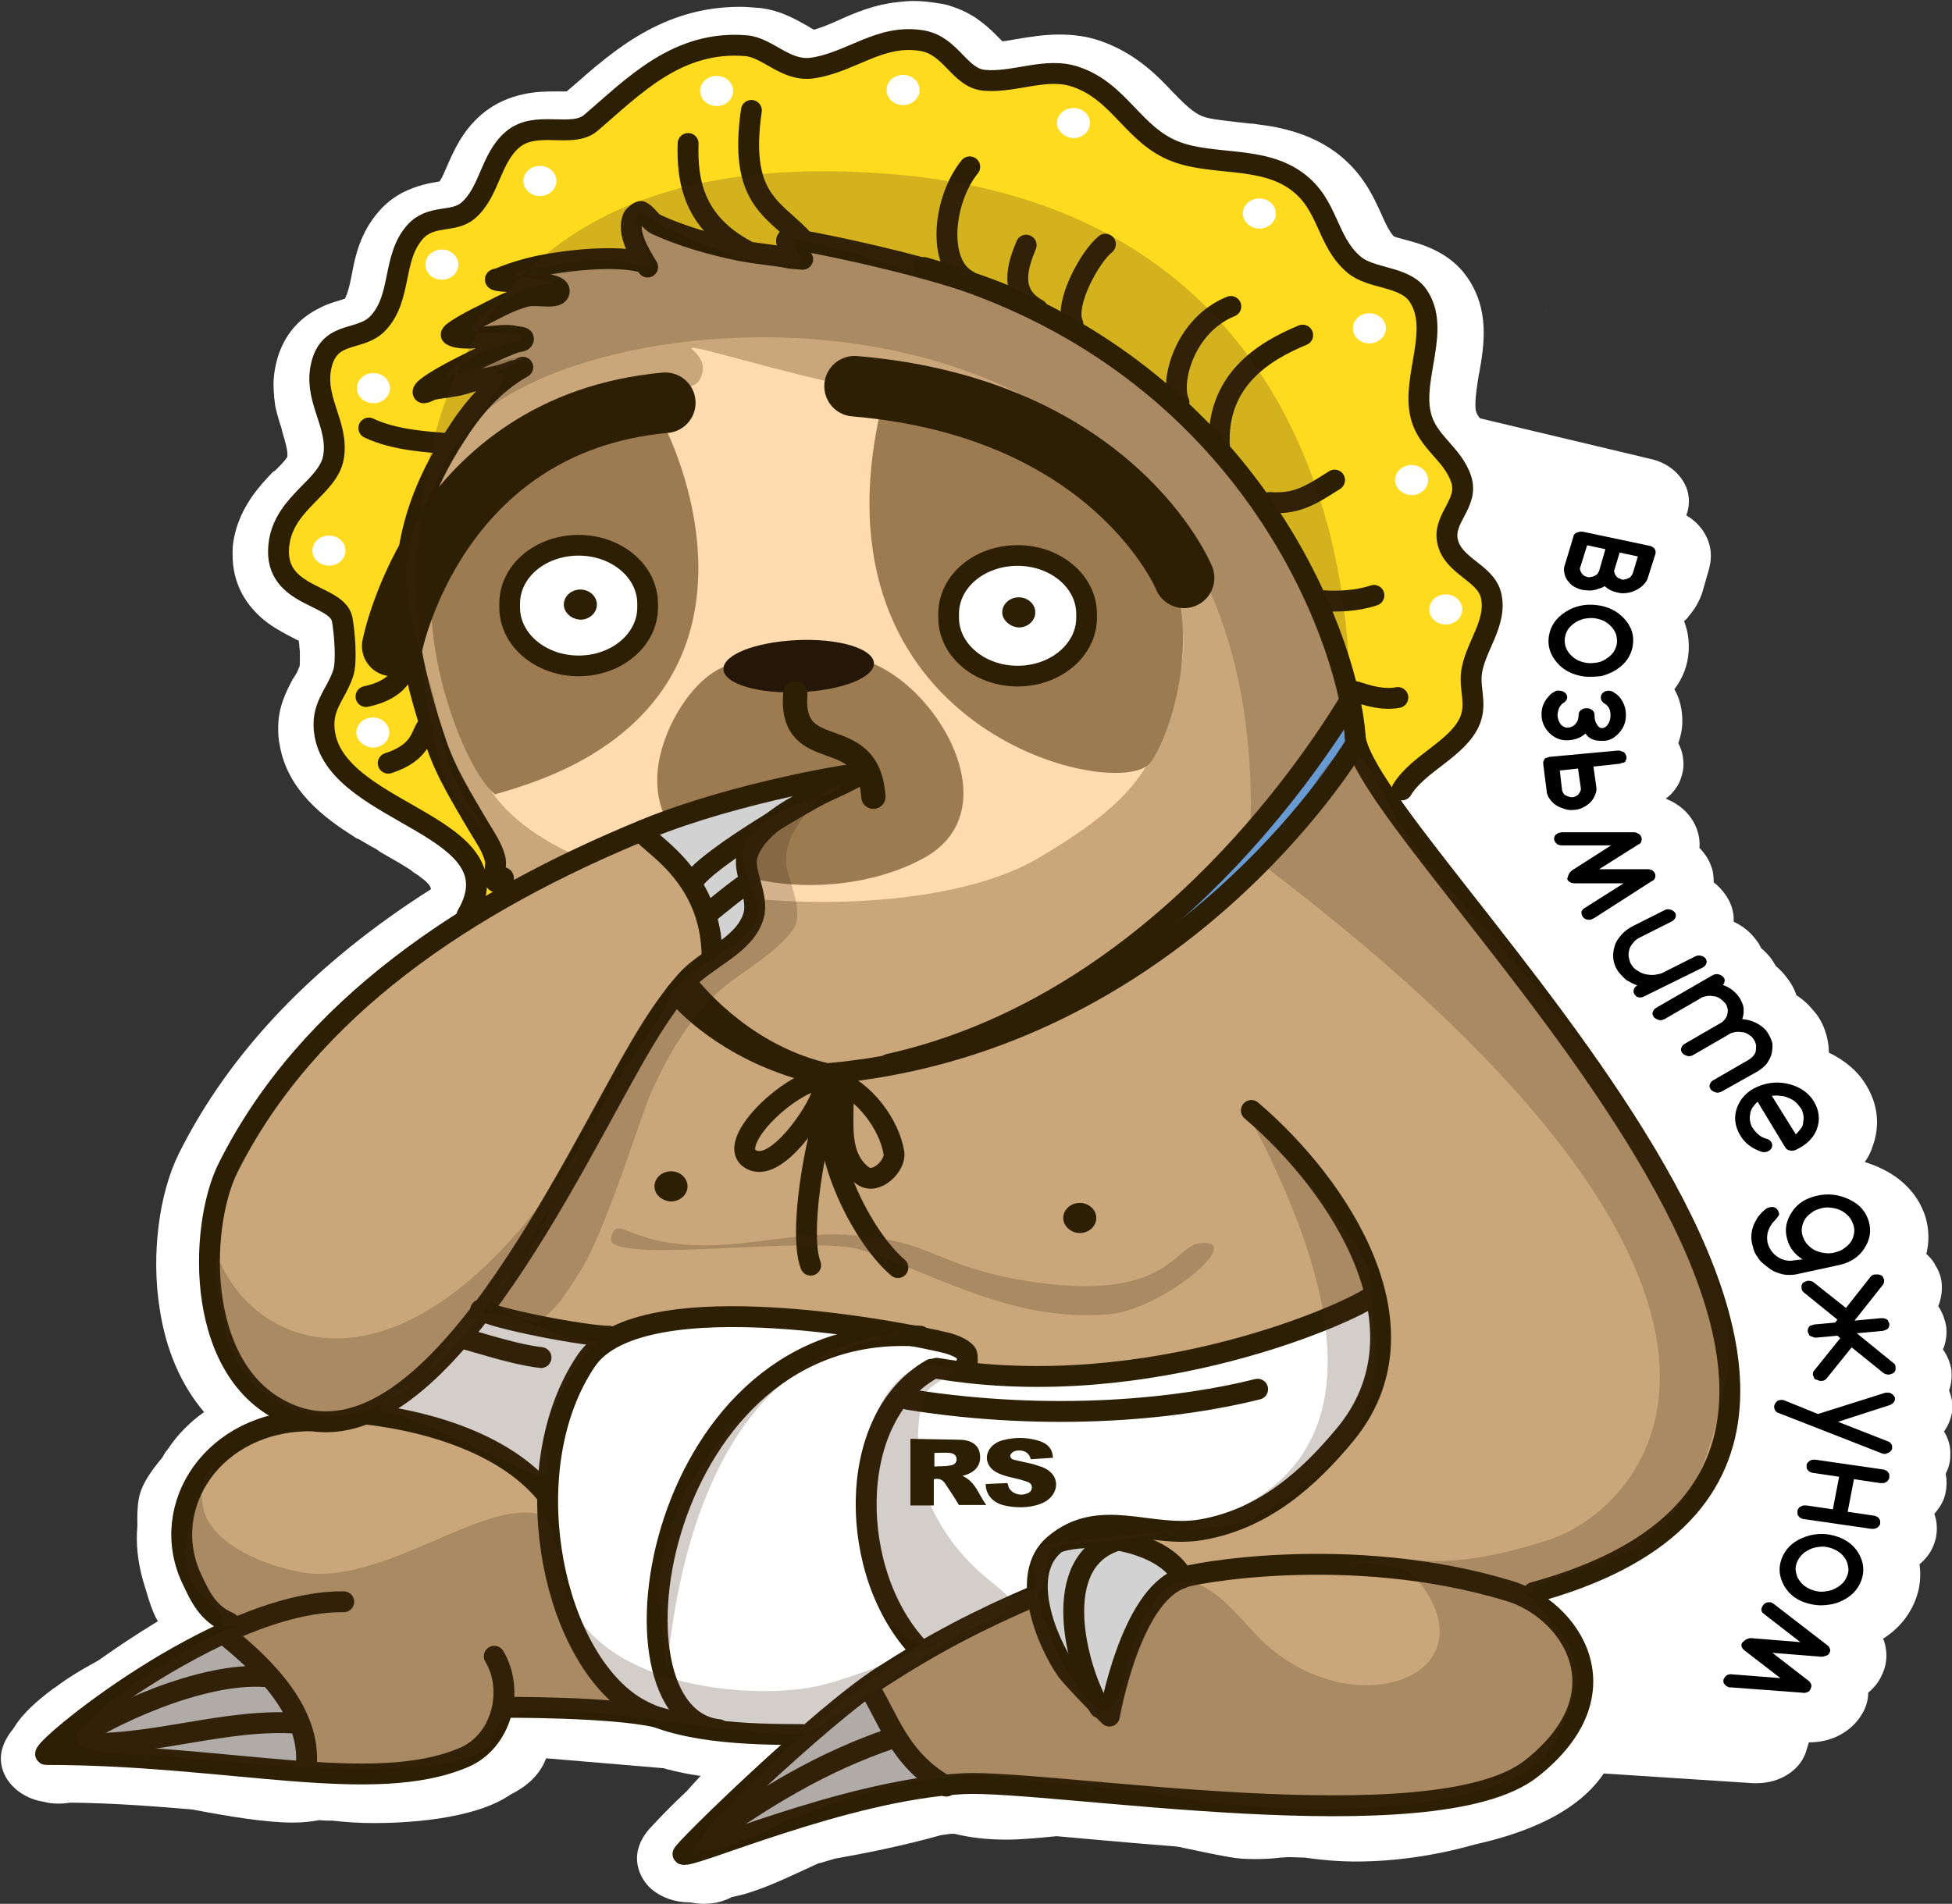 <svg width="245" height="239" viewBox="0 0 245 239" fill="none" xmlns="http://www.w3.org/2000/svg">
<rect x="0" y="0" width="245" height="239" fill="#333333" stroke="none"/>
<g clip-path="url(#clip0_16_11)">
<path d="M244.642 174.579V174.518C244.928 173.724 245 172.869 244.928 172.014C244.785 171.098 244.427 170.182 243.855 169.388C243.927 169.266 243.927 169.205 243.998 169.083C244.284 168.228 244.356 167.434 244.284 166.579C244.141 165.725 243.855 164.931 243.426 164.198C243.354 164.137 243.283 164.015 243.283 163.954C243.64 163.038 243.784 162.122 243.712 161.145C243.64 160.29 243.354 159.496 242.853 158.763C242.853 158.763 242.853 158.763 242.853 158.702C242.567 158.214 242.209 157.786 241.78 157.42C242.138 155.955 242.138 154.428 241.708 152.901C240.921 150.276 239.061 148.138 236.342 146.795C235.626 146.429 234.839 146.123 234.052 145.879C234.482 145.269 234.839 144.597 235.054 143.864C235.984 141.299 235.698 138.674 234.267 136.292C233.194 134.46 231.548 133.117 229.544 132.14C229.544 131.529 229.473 130.919 229.33 130.308C229.043 129.087 228.543 127.927 227.684 126.95C227.04 126.156 226.324 125.484 225.466 124.935C225.18 124.019 224.679 123.225 224.035 122.431C223.677 122.004 223.319 121.637 222.89 121.271C222.675 120.904 222.46 120.538 222.174 120.172C221.817 119.744 221.459 119.378 221.029 119.012C220.886 118.706 220.743 118.401 220.529 118.157C219.813 117.119 218.811 116.264 217.595 115.714C217.666 114.554 217.309 113.394 216.593 112.356C216.164 111.745 215.663 111.195 215.09 110.768C215.09 110.035 215.019 109.303 214.733 108.631C214.446 107.837 213.946 107.104 213.302 106.433C213.373 105.578 213.23 104.784 212.944 103.99C212.443 102.708 211.513 101.609 210.296 100.876C209.939 100.632 209.509 100.448 209.08 100.265C209.295 100.082 209.509 99.899 209.724 99.716C210.296 99.105 210.797 98.372 211.012 97.579C211.298 96.785 211.37 95.93 211.227 95.075C211.155 94.464 210.94 93.854 210.654 93.304C210.94 92.449 211.155 91.533 211.155 90.556C211.155 89.152 210.869 87.747 210.153 86.526C211.083 85.305 211.656 83.961 211.871 82.496C212.085 80.908 211.942 79.443 211.37 77.977C211.584 77.794 211.799 77.611 211.942 77.367C212.729 76.451 213.302 75.474 213.659 74.375L214.518 71.382C214.733 70.528 214.804 69.673 214.661 68.879C214.518 68.024 214.16 67.23 213.659 66.498C213.159 65.826 212.586 65.276 211.799 64.788C211.727 64.727 211.656 64.727 211.656 64.666C212.085 63.566 212.085 62.345 211.656 61.185C210.94 59.475 209.366 58.132 207.291 57.643L185.753 52.514C185.467 52.148 185.324 51.903 185.253 51.598C185.181 51.354 185.181 51.11 185.181 50.743C185.181 49.705 185.396 48.423 185.61 47.018L185.682 46.713C186.254 43.416 187.041 38.897 184.108 34.745C181.89 31.57 178.312 30.593 176.165 30.043C175.736 29.921 175.235 29.799 174.949 29.677C174.376 29.066 173.876 28.028 173.375 26.868C172.373 24.669 171.013 21.616 167.65 19.113C165.647 17.647 163.357 16.67 160.567 16.059C159.779 15.876 158.921 15.754 157.991 15.632C157.633 15.571 157.203 15.51 156.846 15.51C156.345 15.449 155.772 15.388 155.272 15.327L154.771 15.266C153.268 15.082 151.837 14.96 150.907 14.594C149.69 14.105 148.546 12.945 147.186 11.541C145.111 9.343 142.463 6.656 138.099 5.129C136.524 4.58 134.807 4.335 132.947 4.335C131.015 4.335 129.226 4.641 127.723 4.885C127.008 5.007 126.364 5.129 125.791 5.19C125.72 5.068 125.577 4.946 125.505 4.885C124.861 4.213 124.003 3.358 123.001 2.626C122.643 2.381 122.357 2.137 121.999 1.954C121.212 1.466 120.353 1.099 119.423 0.794C118.922 0.611 118.421 0.489 117.849 0.427C116.776 0.244 115.774 0.122 114.701 0.122C114.057 0.122 113.413 0.183 112.84 0.244C109.763 0.55 107.187 1.649 105.184 2.565C104.111 3.053 103.037 3.481 102.179 3.725C101.892 3.603 101.606 3.42 101.32 3.236C100.104 2.565 98.458 1.588 96.383 1.16C95.954 1.099 95.453 0.977 95.023 0.977C94.308 0.916 93.592 0.855 92.877 0.855C83.217 0.855 76.992 6.351 71.983 10.747C71.697 10.991 71.411 11.236 71.124 11.48C70.981 11.48 70.767 11.48 70.624 11.48C70.266 11.48 69.836 11.48 69.479 11.48C67.904 11.48 63.826 11.48 60.463 14.35C58.03 16.426 56.957 18.93 56.098 20.884C55.812 21.494 55.526 22.288 55.168 22.776C54.023 22.96 52.306 23.265 50.517 24.181C49.372 24.791 48.442 25.524 47.583 26.501C45.222 29.188 44.578 32.119 44.149 34.501C43.934 35.661 43.648 36.821 43.29 37.493C43.147 37.554 43.075 37.554 42.932 37.615L42.718 37.676C41.93 37.92 41.072 38.164 40.142 38.653C37.494 39.935 35.705 42.072 34.847 44.881C34.489 46.163 34.274 47.446 34.346 48.789C34.346 49.156 34.417 49.583 34.417 49.949C34.489 50.316 34.489 50.682 34.56 51.049C34.703 51.659 34.847 52.209 35.061 52.941C35.204 53.369 35.347 53.735 35.419 54.163C35.848 55.628 36.135 56.544 36.063 57.338C36.063 57.338 36.063 57.399 35.992 57.46C35.705 57.888 35.133 58.498 34.489 59.109L34.274 59.231C34.059 59.475 33.845 59.658 33.63 59.903C31.985 61.673 29.981 64.177 29.337 67.719C29.194 68.39 29.194 69.062 29.194 69.673C29.194 73.092 30.697 76.023 33.63 78.222C34.918 79.138 36.135 79.748 37.208 80.298C37.279 80.359 37.351 80.359 37.494 80.42C37.494 80.603 37.566 80.786 37.566 81.03C37.566 81.275 37.637 81.58 37.637 81.885C37.637 82.007 37.637 82.129 37.637 82.313V82.679C37.637 82.801 37.637 82.923 37.637 83.046C37.637 83.412 37.637 83.595 37.566 83.717C37.422 84.084 37.279 84.45 37.065 84.755C36.993 84.877 36.922 84.999 36.85 85.122L36.779 85.183C35.992 86.709 34.847 88.724 34.918 91.655C34.918 92.327 34.99 92.999 35.133 93.67C36.135 99.227 40.642 102.647 44.435 105.028C44.578 105.15 44.793 105.272 45.007 105.333C45.508 105.639 46.081 105.944 46.581 106.249C46.939 106.433 47.297 106.616 47.583 106.86L48.084 107.165C49.014 107.715 49.944 108.203 50.803 108.753C51.232 108.997 51.59 109.241 51.876 109.486C52.091 109.608 52.306 109.791 52.52 109.913C53.594 110.707 54.023 111.134 54.095 111.623C39.498 120.904 28.836 132.018 22.468 144.78C19.963 149.787 18.962 157.481 20.035 164.259C20.822 169.51 22.754 173.907 25.616 177.265C23.899 178.487 22.325 180.013 21.037 181.967C20.822 182.212 20.607 182.517 20.464 182.822L20.393 182.944C19.033 184.593 17.96 186.059 17.531 187.646C17.459 187.951 17.173 188.928 17.244 191.554C17.03 193.875 17.316 196.195 17.96 198.454C18.103 198.943 18.246 199.37 18.389 199.859C18.747 201.08 19.105 202.179 19.606 203.156C19.677 203.278 19.749 203.4 19.82 203.522C17.101 205.171 14.668 206.82 13.452 207.675C13.094 207.919 12.665 208.224 12.307 208.469C9.946 209.751 8.3 210.789 6.941 211.827L6.726 211.949C4.866 213.354 2.862 215.002 1.717 216.956C-6.52075e-05 219.032 -0.358 221.048 0.715 223.063C1.646 224.711 3.435 225.871 5.438 226.177C6.082 226.36 6.726 226.421 7.37 226.421C7.942 226.421 8.443 226.36 8.801 226.299H8.873C14.525 226.36 19.677 226.787 24.113 227.154C28.621 228.009 33.272 228.803 36.779 228.803C37.995 228.803 39.068 228.68 40.07 228.497C40.642 228.558 41.215 228.558 41.716 228.558C43.29 228.741 45.079 228.864 46.939 228.864C50.66 228.864 59.461 228.497 64.112 225.261C66.831 223.917 67.976 222.208 68.548 220.742C68.62 220.742 68.62 220.742 68.692 220.742L83.145 221.963C83.288 221.963 83.503 222.025 83.646 222.086C85.077 222.452 86.508 222.757 87.939 222.94C87.439 223.49 86.795 224.162 86.222 224.833C84.791 226.177 83.575 227.398 82.644 228.375C82.144 228.925 81.786 229.291 81.5 229.596C78.638 232.894 80.355 235.947 81.786 237.168C83.002 238.206 84.72 238.817 86.508 238.817H86.651C87.224 238.939 87.796 239 88.369 239C89.8 239 90.945 238.634 91.875 238.145C94.737 237.596 97.671 236.252 100.962 234.726C101.606 234.42 102.393 234.054 102.68 233.932L102.894 233.871H102.966C103.61 233.688 104.182 233.504 104.826 233.321C108.332 232.711 113.27 231.734 118.064 230.39C118.421 230.329 118.851 230.268 119.352 230.207C119.423 230.207 119.495 230.207 119.566 230.207C119.638 230.207 119.709 230.207 119.781 230.207C121.784 230.695 123.931 230.94 126.221 230.94C128.51 230.94 130.586 230.695 132.589 230.512H132.661C133.949 230.634 135.308 230.757 136.739 230.879C140.031 231.184 143.751 231.489 147.544 231.795L147.973 231.856C150.048 232.283 152.195 232.772 154.341 233.138C155.343 233.321 156.345 233.382 157.49 233.382C158.635 233.382 159.779 233.321 160.71 233.199C161.067 233.199 161.354 233.138 161.711 233.138C162.427 233.138 163.142 233.199 163.786 233.199C165.861 233.504 168.008 233.688 170.226 233.688C175.02 233.688 180.172 232.955 185.109 231.55C188.115 230.879 190.834 230.024 193.123 228.986L193.267 228.925C196.773 227.337 199.492 225.261 201.209 222.757C201.209 222.696 201.281 222.696 201.281 222.635L220.028 223.856C220.171 223.856 220.385 223.856 220.529 223.856C223.462 223.856 226.11 222.147 226.754 219.643L227.04 218.727H227.111C228.328 218.727 229.473 218.483 230.546 217.994C231.977 217.323 233.122 216.285 233.838 214.941C234.267 214.147 234.482 213.354 234.482 212.499C235.197 211.888 235.769 211.216 236.127 210.423C236.771 209.201 236.914 207.858 236.628 206.576C236.557 206.27 236.485 205.965 236.342 205.721C238.274 204.499 239.633 202.851 240.42 200.836C240.993 199.37 241.136 197.844 240.921 196.378C241.279 196.073 241.637 195.706 241.923 195.34C242.496 194.607 242.782 193.814 242.996 193.02C243.14 192.165 243.14 191.31 242.925 190.516C242.853 190.333 242.853 190.211 242.782 190.028C242.925 189.905 242.996 189.783 243.14 189.6C243.712 188.867 244.07 188.135 244.213 187.28C244.356 186.547 244.356 185.753 244.213 185.02C244.571 184.288 244.785 183.555 244.785 182.761C244.857 181.662 244.571 180.624 243.998 179.708C244.642 178.792 245 177.754 245.071 176.716C245.071 176.044 244.928 175.311 244.642 174.579ZM114.629 5.496C114.629 5.496 114.701 5.496 114.772 5.496C114.844 5.496 114.844 5.496 114.915 5.496H114.629ZM157.418 227.887C157.347 227.887 157.347 227.887 157.275 227.887H157.561C157.561 227.887 157.49 227.887 157.418 227.887ZM212.586 133.178C212.586 133.178 212.658 133.178 212.729 133.178C212.658 133.117 212.658 133.178 212.586 133.178ZM222.103 145.085C222.174 145.085 222.174 145.085 222.103 145.085V145.085ZM223.033 152.474C223.104 152.474 223.104 152.474 223.033 152.474V152.474ZM225.752 144.963C225.824 144.963 225.824 144.963 225.752 144.963V144.963ZM229.401 208.835H229.33C229.401 208.835 229.473 208.835 229.544 208.835C229.544 208.835 229.473 208.835 229.401 208.835ZM230.188 150.825C230.188 150.825 230.26 150.825 230.331 150.825H230.403H230.188ZM237.344 183.494C237.272 183.494 237.344 183.433 237.344 183.494V183.494Z" fill="white"/>
<path d="M58.603 114.92C65.186 103.624 42.646 102.463 40.786 92.266C40.142 88.724 42.145 87.32 43.075 84.511C43.576 83.046 43.219 79.138 42.932 77.672C42.145 74.436 33.917 75.046 35.061 67.963C35.92 62.956 41.215 61.124 41.859 57.399C42.575 53.125 39.14 50.011 40.428 45.492C41.644 41.401 45.437 42.927 47.583 40.424C50.446 37.187 49.229 32.363 52.091 29.127C54.095 26.868 56.885 28.028 58.746 26.44C61.465 24.12 61.536 19.907 64.327 17.525C67.261 15.021 71.769 17.403 74.13 15.449C79.496 10.869 85.006 5.007 93.664 5.74C96.383 5.984 98.601 8.976 101.893 8.549C106.83 7.877 110.479 4.152 115.846 5.129C119.423 5.801 120.425 9.77 123.502 10.075C127.294 10.442 131.301 8.366 135.022 9.648C140.603 11.541 142.249 17.037 147.615 19.052C152.338 20.822 158.42 19.54 162.785 22.776C166.792 25.707 166.434 30.226 169.94 33.218C172.087 35.05 176.237 34.623 177.954 37.065C180.888 41.279 177.167 47.385 178.312 52.087C179.099 55.506 182.319 56.911 183.392 60.147C184.394 63.2 181.103 64.971 181.675 67.902C182.319 71.077 186.326 71.81 187.113 74.619C188.043 78.16 185.038 81.275 184.68 84.572C184.466 86.587 185.324 88.297 184.537 90.373C183.106 93.976 178.026 95.747 175.951 99.166" fill="#FFDB1F"/>
<path d="M58.603 114.92C65.186 103.624 42.646 102.463 40.786 92.266C40.142 88.724 42.145 87.32 43.075 84.511C43.576 83.046 43.219 79.138 42.932 77.672C42.145 74.436 33.917 75.046 35.061 67.963C35.92 62.956 41.215 61.124 41.859 57.399C42.575 53.125 39.14 50.011 40.428 45.492C41.644 41.401 45.437 42.927 47.583 40.424C50.446 37.187 49.229 32.363 52.091 29.127C54.095 26.868 56.885 28.028 58.746 26.44C61.465 24.12 61.536 19.907 64.327 17.525C67.261 15.021 71.769 17.403 74.13 15.449C79.496 10.869 85.006 5.007 93.664 5.74C96.383 5.984 98.601 8.976 101.893 8.549C106.83 7.877 110.479 4.152 115.846 5.129C119.423 5.801 120.425 9.77 123.502 10.075C127.294 10.442 131.301 8.366 135.022 9.648C140.603 11.541 142.249 17.037 147.615 19.052C152.338 20.822 158.42 19.54 162.785 22.776C166.792 25.707 166.434 30.226 169.94 33.218C172.087 35.05 176.237 34.623 177.954 37.065C180.888 41.279 177.167 47.385 178.312 52.087C179.099 55.506 182.319 56.911 183.392 60.147C184.394 63.2 181.103 64.971 181.675 67.902C182.319 71.077 186.326 71.81 187.113 74.619C188.043 78.16 185.038 81.275 184.68 84.572C184.466 86.587 185.324 88.297 184.537 90.373C183.106 93.976 178.026 95.747 175.951 99.166" stroke="#2D1F04" stroke-width="2.62" stroke-miterlimit="10" stroke-linecap="round" stroke-linejoin="round"/>
<path d="M60.892 164.442C59.103 167.434 53.952 173.296 50.445 174.945C49.658 175.311 45.007 177.327 45.151 178.181C45.222 178.67 52.807 179.158 53.737 179.403C58.603 180.746 61.679 182.639 65.758 185.082" fill="#9D7B51"/>
<path d="M158.491 108.997C159.708 112.172 164.073 113.638 166.505 116.08C171.944 121.698 177.525 126.95 182.748 132.751C184.823 135.01 187.685 140.567 190.762 141.849" fill="#CAA77A"/>
<path d="M87.51 30.776C84.219 30.776 83.36 27.906 80.927 27.417C80.641 27.356 80.212 27.417 80.14 27.662C79.639 28.639 81.428 35.294 82.287 35.294C82.358 35.294 80.713 32.608 80.427 32.547C79.138 32.302 76.777 32.852 75.418 32.669C71.912 32.241 70.552 33.585 67.189 34.134C66.903 34.195 63.54 34.562 63.468 34.562C63.182 35.05 64.685 34.989 65.329 34.989C66.259 35.05 70.767 35.172 71.124 36.332C71.339 37.004 68.477 37.37 67.976 37.431C66.688 37.676 56.671 40.973 57.386 42.133C57.529 42.378 64.327 42.378 65.543 42.378C65.829 42.378 66.33 42.378 66.33 42.378C66.33 42.378 64.327 42.744 63.397 43.049C61.322 43.782 59.676 44.209 58.102 45.553C57.458 46.102 57.1 46.835 56.528 47.385C56.384 47.507 55.883 47.507 56.027 47.629C56.671 48.179 65.257 45.614 66.044 46.286C66.474 46.652 64.828 46.774 64.47 47.202C63.969 47.751 63.468 48.24 62.896 48.789C60.892 50.499 59.318 52.392 57.887 54.407C53.737 60.33 52.091 64.36 50.732 71.077C50.445 72.726 49.801 74.985 50.231 76.695C51.161 80.603 51.161 84.389 52.592 88.175C53.522 90.495 55.597 96.54 56.957 98.739C60.105 104.173 63.611 106.738 62.109 112.966C60.678 119.073 57.744 125.301 56.599 131.468C55.526 137.086 57.887 142.887 57.1 148.566C56.313 154.794 54.381 160.901 51.805 166.824C50.517 169.816 48.084 170.304 46.51 172.93C46.224 173.48 44.65 175.189 45.437 175.861C45.723 176.105 47.082 175.922 46.725 175.617C46.725 175.617 41.072 177.327 40.356 177.449C34.274 178.487 28.478 179.403 25.545 184.41C25.115 185.143 23.112 187.28 22.826 188.379C22.54 189.539 22.611 196.378 24.614 200.591C25.044 201.507 31.412 204.438 31.412 204.499C31.341 204.805 27.978 204.988 28.121 205.415C28.693 208.469 34.489 210.728 36.492 212.804C38.138 214.575 37.852 221.536 38.353 221.841C42.145 223.795 57.172 223.063 59.747 220.132C60.678 219.032 62.896 212.56 63.397 212.193C63.683 211.949 62.967 214.086 63.254 214.27C64.47 214.758 67.332 213.781 68.692 214.025C71.482 214.514 75.632 214.575 78.28 214.941C79.639 215.124 79.138 214.758 80.57 214.941C86.723 215.796 88.584 216.59 94.737 217.506C95.381 217.567 103.538 217.445 104.111 216.956C104.969 216.224 108.189 210.667 109.12 210.423C109.334 210.362 110.121 210.423 109.907 210.85C109.048 212.987 114.128 220.986 115.989 222.574C116.776 223.246 119.209 224.101 120.21 224.406C126.507 226.177 132.661 223.734 138.957 224.406C144.324 224.956 149.547 226.421 154.771 227.337C157.633 227.826 160.853 226.848 163.715 227.337C173.089 228.925 185.324 226.177 193.052 221.231C196.129 219.277 202.426 208.591 192.05 200.53C254.803 184.41 186.541 120.477 172.158 96.418C169.726 92.327 168.795 88.297 167.937 84.022C167.221 80.237 165.218 75.84 163.429 72.298C159.708 64.971 154.27 58.742 148.403 52.453C144.753 48.301 140.245 45.187 135.451 42.133C128.654 37.737 120.21 35.05 111.839 33.157C109.048 32.547 106.329 31.997 103.61 31.508C102.68 31.325 101.678 31.142 100.748 31.02C97.456 30.47 100.318 32.73 99.674 33.279C99.03 33.829 96.741 31.936 94.737 31.753C92.734 31.57 93.378 31.508 88.011 30.287" fill="#CAA77A"/>
<path d="M56.098 68.879C57.744 63.139 60.749 60.88 66.76 59.903C73.843 58.803 76.062 49.644 82.859 49.4C84.147 49.339 87.081 48.789 87.725 47.812C89.657 44.698 85.221 43.355 87.439 43.721C89.657 44.087 103.824 48.301 108.619 48.728C122.5 50.011 135.451 52.331 143.68 65.032C145.54 67.902 149.977 77.367 148.045 84.694C145.254 95.38 143.751 99.838 130.228 107.776C114.128 117.241 71.267 114.432 61.393 98.922C61.679 86.831 53.021 79.565 56.098 68.879Z" fill="#FFDBAF"/>
<path d="M94.737 83.656C89.156 81.275 82.716 90.739 82.501 97.456C81.929 111.195 103.824 114.493 116.06 107.654C128.868 100.509 113.413 79.504 103.681 82.862" fill="#9D7B51"/>
<path d="M56.027 66.253C50.732 76.084 57.529 95.869 62.109 99.716C67.475 98.25 71.84 96.357 75.275 94.098C97.385 79.748 83.432 52.331 81.929 51.049C80.927 50.194 62.753 59.781 60.749 60.086C57.887 60.513 57.1 64.238 56.027 66.253Z" fill="#9D7B51"/>
<path d="M110.765 50.499C100.676 91.961 140.388 100.693 144.324 95.808C146.828 92.693 151.765 78.16 145.254 68.329C144.61 67.352 135.666 56.422 134.449 56.605C124.718 57.949 112.769 42.194 110.765 50.499Z" fill="#9D7B51"/>
<path d="M194.555 39.569C194.34 39.386 194.197 39.141 193.982 38.958L194.555 39.569Z" fill="#9D7B51"/>
<path d="M71.338 115.714L71.268 119.683" stroke="#9D7B51" stroke-width="3.87" stroke-miterlimit="10" stroke-linecap="round" stroke-linejoin="round"/>
<path d="M75.918 117.729L75.847 121.698" stroke="#9D7B51" stroke-width="3.87" stroke-miterlimit="10" stroke-linecap="round" stroke-linejoin="round"/>
<path opacity="0.23" d="M54.238 48.117C57.601 48.117 60.391 47.324 63.611 46.713C64.541 46.53 66.402 45.675 66.402 46.469C66.402 46.652 66.044 46.591 65.829 46.713C63.039 48.117 60.821 50.133 59.175 52.636C58.603 53.491 57.172 55.812 57.529 55.201C70.194 35.722 162.069 28.394 156.774 107.593C156.703 108.326 155.701 109.486 156.488 109.73C158.134 110.218 160.352 102.586 162.427 103.257C163.357 103.563 169.654 93.731 170.37 93.304C171.586 92.632 170.012 94.709 169.94 93.548C168.366 72.543 155.272 56.422 137.169 42.988C122.214 31.875 100.962 31.081 100.39 30.959C100.318 30.959 98.172 32.058 97.099 31.875C93.091 31.325 88.655 30.043 84.648 29.066C84.004 28.944 80.355 26.501 80.212 26.684C79.782 27.478 79.496 31.753 79.926 32.363C80.212 32.791 82.215 32.119 81.571 32.119C76.419 32.119 69.98 33.523 64.47 34.501C64.255 34.562 63.898 34.562 63.898 34.745C63.898 36.088 71.053 35.233 71.053 36.149C71.053 36.821 61.107 39.202 59.747 40.179C59.318 40.485 57.744 41.523 58.102 41.828C59.461 42.988 62.681 41.523 64.47 42.317" fill="#3F2719"/>
<path d="M65.615 46.102C61.822 48.24 59.175 51.476 57.1 54.773C49.444 66.681 49.229 77.061 54.739 93.304C55.955 96.968 58.102 100.387 60.034 103.685C60.821 105.028 61.894 106.494 62.18 108.02C62.323 108.753 61.822 110.035 62.18 110.646C62.323 110.951 63.11 109.913 63.182 110.218C63.397 111.623 63.182 113.211 63.039 114.554C62.967 115.042 62.252 116.447 62.681 116.08C62.824 115.958 63.254 114.798 63.826 114.981C64.184 115.103 63.826 122.492 63.683 123.225" stroke="#2D1F04" stroke-width="2.62" stroke-miterlimit="10" stroke-linecap="round" stroke-linejoin="round"/>
<path d="M64.47 46.53C62.609 47.324 61.465 47.324 59.533 47.812C58.602 48.056 57.887 48.362 56.885 48.484C56.026 48.667 55.096 48.728 54.238 48.911C53.88 49.033 53.093 49.522 53.093 49.217C53.093 48.179 62.967 43.477 64.899 42.927C65.185 42.866 65.615 42.866 65.686 42.622C65.829 42.255 64.971 42.317 64.541 42.194C62.681 41.767 58.245 43.049 56.67 42.072C56.241 41.828 59.604 40.057 59.747 39.996C61.822 39.019 63.826 37.737 66.116 37.187C67.475 36.882 70.194 37.676 70.194 36.516C70.194 35.111 62.752 35.6 62.18 35.111C62.108 35.05 62.395 34.989 62.538 34.989C64.255 34.256 66.116 33.707 67.904 33.34C71.267 32.669 77.35 31.997 80.641 32.913" stroke="#2D1F04" stroke-width="2.62" stroke-miterlimit="10" stroke-linecap="round" stroke-linejoin="round"/>
<path d="M81.285 33.523C80.283 31.875 78.566 29.127 79.496 27.234C79.568 27.112 80.283 26.44 80.498 26.562C81.142 26.868 81.643 27.845 82.43 28.211C85.65 29.677 89.299 30.715 92.877 31.447C95.023 31.875 97.17 31.997 99.245 32.424C99.746 32.485 100.748 32.547 100.748 32.547C100.748 32.547 97.886 30.348 98.959 29.921C99.174 29.86 118.994 33.462 127.867 37.859" stroke="#2D1F04" stroke-width="2.62" stroke-miterlimit="10" stroke-linecap="round" stroke-linejoin="round"/>
<path d="M107.259 48.484C139.888 51.232 148.617 72.543 148.617 72.543" stroke="#2D1F04" stroke-width="7.6" stroke-miterlimit="10" stroke-linecap="round" stroke-linejoin="round"/>
<path d="M83.503 50.56C54.667 53.186 49.229 81.091 49.229 81.091" stroke="#2D1F04" stroke-width="7.6" stroke-miterlimit="10" stroke-linecap="round" stroke-linejoin="round"/>
<path d="M90.802 84.022C90.73 82.191 94.809 80.603 100.032 80.359C105.256 80.115 109.549 81.397 109.692 83.229C109.763 85.061 105.685 86.648 100.461 86.892C95.166 87.137 90.873 85.854 90.802 84.022Z" fill="#251707"/>
<path d="M121.069 23.57C121.069 23.509 121.14 23.509 121.212 23.509C121.284 23.509 121.355 23.57 121.355 23.57C121.355 23.631 121.284 23.631 121.212 23.631C121.14 23.692 121.069 23.631 121.069 23.57Z" fill="#2D1F04"/>
<path d="M122.5 73.825C122.285 73.825 121.999 73.764 121.784 73.764L122.5 73.825Z" fill="#2D1F04"/>
<path d="M134.664 40.668C133.519 38.164 136.811 32.18 138.743 30.654" stroke="#2D1F04" stroke-width="2.62" stroke-miterlimit="10" stroke-linecap="round" stroke-linejoin="round"/>
<path d="M147.973 50.499C146.828 47.995 148.617 40.851 154.484 38.47" stroke="#2D1F04" stroke-width="2.62" stroke-miterlimit="10" stroke-linecap="round" stroke-linejoin="round"/>
<path d="M159.35 63.078C162.642 63.322 164.359 62.284 167.507 60.269L159.35 63.078Z" fill="#689BD4"/>
<path d="M159.35 63.078C162.642 63.322 164.359 62.284 167.507 60.269" stroke="#2D1F04" stroke-width="2.62" stroke-miterlimit="10" stroke-linecap="round" stroke-linejoin="round"/>
<path d="M166.076 75.413C167.722 75.535 170.298 75.474 172.444 74.741L166.076 75.413Z" fill="#689BD4"/>
<path d="M166.076 75.413C167.722 75.535 170.298 75.474 172.444 74.741" stroke="#2D1F04" stroke-width="2.62" stroke-miterlimit="10" stroke-linecap="round" stroke-linejoin="round"/>
<path d="M121.498 35.233C117.491 33.096 118.422 24.975 121.713 20.945" stroke="#2D1F04" stroke-width="2.62" stroke-miterlimit="10" stroke-linecap="round" stroke-linejoin="round"/>
<path d="M100.461 29.738C96.884 26.074 92.734 24.791 94.308 13.861" stroke="#2D1F04" stroke-width="2.62" stroke-miterlimit="10" stroke-linecap="round" stroke-linejoin="round"/>
<path d="M56.241 55.689C54.166 55.506 49.587 55.323 46.295 53.735L56.241 55.689Z" fill="#689BD4"/>
<path d="M56.241 55.689C54.166 55.506 49.587 55.323 46.295 53.735" stroke="#2D1F04" stroke-width="2.62" stroke-miterlimit="10" stroke-linecap="round" stroke-linejoin="round"/>
<path d="M50.732 83.656C50.589 84.999 49.372 86.709 45.938 87.442L50.732 83.656Z" fill="#689BD4"/>
<path d="M50.732 83.656C50.589 84.999 49.372 86.709 45.938 87.442" stroke="#2D1F04" stroke-width="2.62" stroke-miterlimit="10" stroke-linecap="round" stroke-linejoin="round"/>
<path d="M53.594 91.228C52.807 92.266 52.878 94.464 48.728 95.808L53.594 91.228Z" fill="#689BD4"/>
<path d="M53.594 91.228C52.807 92.266 52.878 94.464 48.728 95.808" stroke="#2D1F04" stroke-width="2.62" stroke-miterlimit="10" stroke-linecap="round" stroke-linejoin="round"/>
<path d="M86.365 18.014C86.222 22.654 87.009 27.906 93.664 31.447" stroke="#2D1F04" stroke-width="2.62" stroke-miterlimit="10" stroke-linecap="round" stroke-linejoin="round"/>
<path d="M128.797 30.776C127.795 33.218 126.507 36.821 130.228 38.836" stroke="#2D1F04" stroke-width="2.62" stroke-miterlimit="10" stroke-linecap="round" stroke-linejoin="round"/>
<path d="M153.053 56.178C152.553 47.751 158.635 44.087 163.5 42.072" stroke="#2D1F04" stroke-width="2.62" stroke-miterlimit="10" stroke-linecap="round" stroke-linejoin="round"/>
<path d="M170.083 86.831C170.083 86.709 173.017 88.053 175.45 87.564L170.083 86.831Z" fill="#689BD4"/>
<path d="M170.083 86.831C170.083 86.709 173.017 88.053 175.45 87.564" stroke="#2D1F04" stroke-width="2.62" stroke-miterlimit="10" stroke-linecap="round" stroke-linejoin="round"/>
<path d="M99.818 87.076C99.102 96.296 108.976 90.434 109.62 100.021" stroke="#2D1F04" stroke-width="3.05" stroke-miterlimit="10" stroke-linecap="round" stroke-linejoin="round"/>
<path d="M112.697 30.409C112.483 30.226 112.339 29.982 112.125 29.799L112.697 30.409Z" fill="#9D7B51"/>
<path d="M72.627 68.451C77.421 68.451 81.285 71.749 81.285 75.779V76.267C81.285 80.298 77.421 83.595 72.627 83.595C67.833 83.595 63.969 80.298 63.969 76.267V75.779C63.969 71.688 67.833 68.451 72.627 68.451Z" fill="white"/>
<path d="M72.627 68.451C77.421 68.451 81.285 71.749 81.285 75.779V76.267C81.285 80.298 77.421 83.595 72.627 83.595C67.833 83.595 63.969 80.298 63.969 76.267V75.779C63.969 71.688 67.833 68.451 72.627 68.451Z" stroke="#2D1F04" stroke-width="2.6" stroke-miterlimit="10" stroke-linecap="round" stroke-linejoin="round"/>
<path d="M127.723 69.734C132.518 69.734 136.381 73.031 136.381 77.061V77.55C136.381 81.58 132.518 84.877 127.723 84.877C122.929 84.877 119.065 81.58 119.065 77.55V77.061C119.065 72.97 122.929 69.734 127.723 69.734Z" fill="white"/>
<path d="M127.723 69.734C132.518 69.734 136.381 73.031 136.381 77.061V77.55C136.381 81.58 132.518 84.877 127.723 84.877C122.929 84.877 119.065 81.58 119.065 77.55V77.061C119.065 72.97 122.929 69.734 127.723 69.734Z" stroke="#2D1F04" stroke-width="2.6" stroke-miterlimit="10" stroke-linecap="round" stroke-linejoin="round"/>
<path d="M70.767 75.901C70.767 74.863 71.697 74.008 72.842 74.008C73.987 74.008 74.917 74.863 74.917 75.901C74.917 76.939 73.987 77.794 72.842 77.794C71.697 77.733 70.767 76.878 70.767 75.901Z" fill="#2D1F04"/>
<path d="M87.868 11.419C87.868 10.381 88.798 9.526 89.943 9.526C91.088 9.526 92.018 10.381 92.018 11.419C92.018 12.457 91.088 13.312 89.943 13.312C88.798 13.312 87.868 12.457 87.868 11.419Z" fill="white"/>
<path d="M111.266 11.297C111.266 10.259 112.196 9.404 113.341 9.404C114.486 9.404 115.416 10.259 115.416 11.297C115.416 12.335 114.486 13.19 113.341 13.19C112.196 13.19 111.266 12.335 111.266 11.297Z" fill="white"/>
<path d="M132.661 15.449C132.661 14.411 133.591 13.556 134.736 13.556C135.881 13.556 136.811 14.411 136.811 15.449C136.811 16.487 135.881 17.342 134.736 17.342C133.591 17.281 132.661 16.426 132.661 15.449Z" fill="white"/>
<path d="M155.987 26.807C155.987 25.768 156.917 24.914 158.062 24.914C159.207 24.914 160.137 25.768 160.137 26.807C160.137 27.845 159.207 28.7 158.062 28.7C156.989 28.7 155.987 27.845 155.987 26.807Z" fill="white"/>
<path d="M169.797 41.217C169.797 40.179 170.727 39.325 171.872 39.325C173.017 39.325 173.947 40.179 173.947 41.217C173.947 42.255 173.017 43.11 171.872 43.11C170.727 43.11 169.797 42.255 169.797 41.217Z" fill="white"/>
<path d="M175.092 60.269C175.092 59.231 176.022 58.376 177.167 58.376C178.312 58.376 179.242 59.231 179.242 60.269C179.242 61.307 178.312 62.162 177.167 62.162C176.022 62.101 175.092 61.307 175.092 60.269Z" fill="white"/>
<path d="M179.385 76.512C179.385 75.474 180.315 74.619 181.46 74.619C182.605 74.619 183.535 75.474 183.535 76.512C183.535 77.55 182.605 78.405 181.46 78.405C180.315 78.405 179.385 77.55 179.385 76.512Z" fill="white"/>
<path d="M65.686 22.715C65.686 21.677 66.617 20.822 67.761 20.822C68.906 20.822 69.836 21.677 69.836 22.715C69.836 23.753 68.906 24.608 67.761 24.608C66.617 24.608 65.686 23.753 65.686 22.715Z" fill="white"/>
<path d="M53.379 33.218C53.379 32.18 54.309 31.325 55.454 31.325C56.599 31.325 57.529 32.18 57.529 33.218C57.529 34.256 56.599 35.111 55.454 35.111C54.309 35.111 53.379 34.256 53.379 33.218Z" fill="white"/>
<path d="M44.793 48.728C44.793 47.69 45.723 46.835 46.868 46.835C48.013 46.835 48.943 47.69 48.943 48.728C48.943 49.766 48.013 50.621 46.868 50.621C45.723 50.621 44.793 49.766 44.793 48.728Z" fill="white"/>
<path d="M39.211 69.123C39.211 68.085 40.142 67.23 41.286 67.23C42.431 67.23 43.361 68.085 43.361 69.123C43.361 70.161 42.431 71.016 41.286 71.016C40.142 71.016 39.211 70.161 39.211 69.123Z" fill="white"/>
<path d="M44.721 91.961C44.721 90.923 45.651 90.068 46.796 90.068C47.941 90.068 48.871 90.923 48.871 91.961C48.871 92.999 47.941 93.854 46.796 93.854C45.651 93.793 44.721 92.938 44.721 91.961Z" fill="white"/>
<path d="M125.792 76.878C125.792 75.84 126.722 74.985 127.867 74.985C129.011 74.985 129.942 75.84 129.942 76.878C129.942 77.916 129.011 78.771 127.867 78.771C126.793 78.71 125.792 77.855 125.792 76.878Z" fill="#2D1F04"/>
<path d="M133.448 152.901C133.448 151.863 134.378 151.008 135.523 151.008C136.668 151.008 137.598 151.863 137.598 152.901C137.598 153.939 136.668 154.794 135.523 154.794C134.45 154.794 133.448 153.939 133.448 152.901Z" fill="#2D1F04"/>
<path d="M82.144 148.932C82.144 147.894 83.074 147.039 84.219 147.039C85.364 147.039 86.294 147.894 86.294 148.932C86.294 149.97 85.364 150.825 84.219 150.825C83.074 150.764 82.144 149.97 82.144 148.932Z" fill="#2D1F04"/>
<path d="M28.049 205.232C24.543 208.224 14.812 212.071 10.447 215.369C9.231 216.285 6.154 218.544 6.297 220.132C6.368 220.62 6.798 220.437 7.084 220.376C10.518 220.071 15.67 219.765 19.105 220.254C22.468 220.742 36.564 224.162 38.782 222.33C39.784 221.536 39.426 220.193 39.212 219.216C38.281 213.964 34.346 210.545 30.196 206.82C29.552 206.27 28.622 204.744 28.049 205.232Z" fill="#D2D2D2"/>
<path d="M108.261 212.01L91.088 227.215L87.725 232.955C87.796 233.016 89.228 232.222 89.228 232.222C92.304 230.512 98.386 228.192 102.107 227.52C106.615 226.726 111.695 225.688 115.989 224.467C116.275 224.406 117.849 224.406 117.706 223.917C116.418 219.826 108.261 212.01 108.261 212.01Z" fill="#D2D2D2"/>
<path d="M132.374 193.936C132.16 194.18 132.947 193.691 133.233 193.569C134.521 193.081 135.881 193.203 137.24 193.203C139.601 193.203 147.472 194.913 148.188 197.355C148.402 198.149 142.392 205.049 141.462 206.148C139.458 208.469 141.104 214.208 139.172 215.857C139.1 215.918 135.237 212.56 134.95 212.254C131.874 208.774 129.584 205.293 130.514 200.591C130.8 199.065 130.586 197.416 130.943 195.89C131.015 195.279 132.947 193.264 132.374 193.936Z" fill="#D2D2D2"/>
<path d="M168.938 87.747C142.535 132.445 105.184 133.972 105.613 134.46C106.543 135.498 142.249 132.629 169.654 95.075C171.3 92.754 170.942 84.267 168.938 87.747Z" fill="#689BD4"/>
<path d="M35.848 177.51C23.326 172.869 23.899 153.817 27.62 146.368C37.637 126.339 57.601 113.027 80.14 103.807C91.517 99.166 106.901 96.662 106.901 96.907C106.901 97.273 102.536 99.166 101.964 99.471C98.529 100.937 93.521 103.868 92.734 107.349C92.233 109.364 94.236 112.234 93.592 114.676C92.519 118.462 87.653 120.05 85.149 122.858C82.931 125.362 80.999 128.354 79.353 131.163C70.552 146.001 53.379 184.043 35.848 177.51Z" fill="#CAA77A"/>
<path d="M81.142 104.479C80.14 105.15 83.861 106.371 84.863 107.348C86.365 108.814 87.367 111.745 88.154 113.638C88.798 115.226 89.085 116.996 89.442 118.584C89.514 118.889 89.085 120.477 89.585 120.416C90.73 120.233 91.159 119.256 92.018 118.706C98.243 114.737 91.303 107.654 95.596 104.051C96.741 103.074 106.114 98.494 106.114 98.25C106.114 97.456 100.819 98.311 100.318 98.494C94.022 100.571 86.437 100.998 81.142 104.479Z" fill="#D2D2D2"/>
<path d="M60.248 164.259C61.393 164.259 58.245 168.411 57.386 169.633C54.882 173.235 50.731 174.518 47.44 177.265C47.297 177.388 46.295 177.876 46.295 178.12C46.438 178.914 52.735 178.487 53.665 178.792C58.602 180.319 63.683 183.127 66.76 186.73C68.906 189.234 68.262 192.043 68.477 194.852C68.548 196.134 70.695 198.271 71.196 199.676C71.625 200.714 70.409 201.691 70.695 202.668C71.84 206.698 77.993 213.781 82.43 215.674C84.791 216.712 100.39 217.994 100.819 217.689C106.83 213.903 112.268 209.629 118.207 205.843C119.28 205.171 129.655 201.08 129.798 200.897C131.802 197.966 130.013 193.691 135.451 191.737C138.313 190.699 143.25 191.859 146.399 191.737C155.772 191.31 163.429 186.242 168.652 179.952C170.727 177.388 173.446 175.678 173.231 172.197C173.088 169.327 171.8 166.213 172.301 163.343C172.373 162.977 172.516 162.916 172.087 162.732C170.799 162.366 169.368 164.381 168.581 165.053C167.436 166.03 165.361 166.457 163.858 166.946C156.989 169.205 148.903 171.587 141.533 171.892C139.53 171.953 137.455 173.419 135.38 173.48C131.444 173.663 126.793 173.785 123.001 172.625C120.854 171.953 121.927 169.816 120.282 169.388C113.269 167.434 105.112 166.763 97.742 165.847C93.377 165.297 88.655 164.931 84.362 165.847C81.571 166.396 78.208 166.885 75.632 168.106C75.489 168.167 74.702 168.595 74.559 168.533C73.915 168.045 73.343 167.801 72.269 167.556C69.55 166.946 65.615 166.641 63.182 165.419C62.18 164.931 60.964 164.87 59.89 164.748C59.533 164.687 58.674 164.625 58.96 164.503C59.389 164.32 59.819 164.259 60.248 164.259Z" fill="white"/>
<path d="M80.57 104.295C80.57 105.517 89.371 109.364 89.371 120.172" stroke="#2D1F04" stroke-width="2.62" stroke-miterlimit="10" stroke-linecap="round" stroke-linejoin="round"/>
<path d="M106.043 98.128C102.68 99.594 88.655 107.776 87.009 110.646L106.043 98.128Z" fill="#CAA77A"/>
<path d="M106.043 98.128C102.68 99.594 88.655 107.776 87.009 110.646" stroke="#2D1F04" stroke-width="2.62" stroke-miterlimit="10" stroke-linecap="round" stroke-linejoin="round"/>
<path d="M93.95 110.829C93.664 110.707 88.798 114.737 88.798 114.737L93.95 110.829Z" fill="#CAA77A"/>
<path d="M93.95 110.829C93.664 110.707 88.798 114.737 88.798 114.737" stroke="#2D1F04" stroke-width="2.62" stroke-miterlimit="10" stroke-linecap="round" stroke-linejoin="round"/>
<path d="M36.85 177.754C24.328 173.113 24.901 154.062 28.621 146.612C38.639 126.583 58.602 113.272 81.142 104.051C92.519 99.41 107.903 96.907 107.903 97.151C107.903 97.517 103.538 99.41 102.966 99.716C99.531 101.181 94.522 104.112 93.735 107.593C93.306 109.608 95.238 112.478 94.594 114.92C93.521 118.706 88.655 120.294 86.151 123.103C83.933 125.606 82.001 128.598 80.355 131.407C71.625 146.246 54.452 184.227 36.85 177.754Z" stroke="#2D1F04" stroke-width="2.62" stroke-miterlimit="10" stroke-linecap="round" stroke-linejoin="round"/>
<path d="M38.925 178.365C26.833 178.365 19.82 189.051 24.042 198.149C25.115 200.408 26.046 202.545 28.765 203.706" stroke="#2D1F04" stroke-width="2.62" stroke-miterlimit="10" stroke-linecap="round" stroke-linejoin="round"/>
<path d="M43.147 201.08C27.405 200.897 4.222 220.254 5.796 220.254C28.765 220.254 46.796 225.505 58.245 220.62C62.967 218.605 64.613 212.254 62.037 207.919" stroke="#2D1F04" stroke-width="2.62" stroke-miterlimit="10" stroke-linecap="round" stroke-linejoin="round"/>
<path d="M63.397 214.331C67.332 214.331 80.498 214.453 84.219 216.101" stroke="#2D1F04" stroke-width="2.62" stroke-miterlimit="10" stroke-linecap="round" stroke-linejoin="round"/>
<path d="M130.013 200.286C122.858 203.339 117.134 206.331 110.694 210.484C102.966 215.43 85.435 232.527 85.722 232.772C86.509 233.443 105.971 224.711 120.854 223.918C131.731 223.368 180.029 231.611 192.193 222.025C204.358 212.438 196.988 201.996 189.474 199.737C169.225 193.569 148.689 197.722 148.546 198.027" stroke="#2D1F04" stroke-width="2.62" stroke-miterlimit="10" stroke-linecap="round" stroke-linejoin="round"/>
<path d="M170.083 92.51C171.729 106.677 258.237 181.967 192.48 199.92" stroke="#2D1F04" stroke-width="2.62" stroke-miterlimit="10" stroke-linecap="round" stroke-linejoin="round"/>
<path d="M157.061 139.406C168.294 148.993 179.886 166.824 168.795 180.135C164.287 185.57 158.635 190.699 150.764 192.043C144.324 193.142 138.027 189.051 132.303 193.936C127.938 197.66 131.301 205.965 133.877 209.69C134.664 210.789 139.244 215.43 139.244 215.43C139.244 215.43 141.82 200.408 148.259 198.149" stroke="#2D1F04" stroke-width="2.62" stroke-miterlimit="10" stroke-linecap="round" stroke-linejoin="round"/>
<path d="M84.863 124.629C86.652 126.889 92.734 132.506 102.608 134.766" stroke="#2D1F04" stroke-width="2.62" stroke-miterlimit="10" stroke-linecap="round" stroke-linejoin="round"/>
<path d="M86.079 123.286C87.868 125.545 94.093 132.629 103.968 134.827" stroke="#2D1F04" stroke-width="2.62" stroke-miterlimit="10" stroke-linecap="round" stroke-linejoin="round"/>
<path d="M105.255 135.132C105.112 135.132 104.969 135.132 104.826 135.132" stroke="#2D1F04" stroke-width="2.62" stroke-miterlimit="10" stroke-linecap="round" stroke-linejoin="round"/>
<path d="M104.612 135.498C100.676 134.094 90.015 143.986 94.594 145.696C97.671 146.795 102.322 139.834 103.109 137.514C103.252 137.025 103.896 135.498 104.898 135.987C105.9 136.414 105.828 137.819 105.828 138.552C105.828 141.605 105.399 145.207 108.118 147.467C109.907 148.993 112.482 146.246 112.196 144.719C111.624 141.177 108.475 136.842 104.612 135.498Z" stroke="#2D1F04" stroke-width="2.62" stroke-miterlimit="10" stroke-linecap="round" stroke-linejoin="round"/>
<path d="M105.542 135.254C102.823 138.979 100.032 154.428 101.749 158.824" stroke="#2D1F04" stroke-width="2.62" stroke-miterlimit="10" stroke-linecap="round" stroke-linejoin="round"/>
<path d="M105.113 136.048C101.606 141.971 107.617 154.794 112.697 159.13" stroke="#2D1F04" stroke-width="2.62" stroke-miterlimit="10" stroke-linecap="round" stroke-linejoin="round"/>
<path d="M117.563 171.77C144.395 176.288 170.083 164.564 172.373 162.61" stroke="#2D1F04" stroke-width="2.62" stroke-miterlimit="10" stroke-linecap="round" stroke-linejoin="round"/>
<path d="M60.32 164.442C61.966 165.541 73.486 167.74 76.419 167.74" stroke="#2D1F04" stroke-width="2.62" stroke-miterlimit="10" stroke-linecap="round" stroke-linejoin="round"/>
<path d="M121.284 171.22C121.284 172.136 121.57 170.243 121.284 169.877C120.783 169.205 119.423 168.717 118.565 168.533C114.915 167.618 80.498 160.473 73.557 170.854C64.685 184.043 68.978 206.637 78.995 213.781C84.362 217.567 94.093 217.75 100.676 217.75" stroke="#2D1F04" stroke-width="2.62" stroke-miterlimit="10" stroke-linecap="round" stroke-linejoin="round"/>
<path d="M116.919 171.892C105.971 178.12 106.472 197.844 115.488 207.125" stroke="#2D1F04" stroke-width="2.62" stroke-miterlimit="10" stroke-linecap="round" stroke-linejoin="round"/>
<path d="M115.488 167.74C82.358 165.419 74.631 215.491 90.229 217.139" stroke="#2D1F04" stroke-width="2.62" stroke-miterlimit="10" stroke-linecap="round" stroke-linejoin="round"/>
<path d="M113.985 175.678C132.374 178.609 148.402 176.777 157.848 174.396" stroke="#2D1F04" stroke-width="2.62" stroke-miterlimit="10" stroke-linecap="round" stroke-linejoin="round"/>
<path d="M58.102 168.106C58.03 167.801 63.755 169.938 67.905 170.426" stroke="#2D1F04" stroke-width="2.62" stroke-miterlimit="10" stroke-linecap="round" stroke-linejoin="round"/>
<path d="M45.938 177.51C56.241 178.731 64.184 182.334 68.334 187.28" stroke="#2D1F04" stroke-width="2.62" stroke-miterlimit="10" stroke-linecap="round" stroke-linejoin="round"/>
<path d="M133.09 193.508C137.741 192.165 145.898 193.691 148.259 197.721" stroke="#2D1F04" stroke-width="2.62" stroke-miterlimit="10" stroke-linecap="round" stroke-linejoin="round"/>
<path d="M140.389 193.325C131.444 195.89 135.165 209.568 138.027 214.392" stroke="#2D1F04" stroke-width="2.62" stroke-miterlimit="10" stroke-linecap="round" stroke-linejoin="round"/>
<path d="M28.55 205.477C33.13 209.201 39.14 215.002 38.425 221.841" stroke="#2D1F04" stroke-width="2.62" stroke-miterlimit="10" stroke-linecap="round" stroke-linejoin="round"/>
<path d="M7.585 219.46C13.452 215.308 25.402 209.873 33.344 210.484" stroke="#2D1F04" stroke-width="2.62" stroke-miterlimit="10" stroke-linecap="round" stroke-linejoin="round"/>
<path d="M9.159 218.788C18.604 219.521 28.121 215.613 37.566 216.346" stroke="#2D1F04" stroke-width="2.62" stroke-miterlimit="10" stroke-linecap="round" stroke-linejoin="round"/>
<path d="M109.191 212.071C111.409 215.491 112.84 220.925 118.779 224.223" stroke="#2D1F04" stroke-width="2.62" stroke-miterlimit="10" stroke-linecap="round" stroke-linejoin="round"/>
<path d="M88.727 230.757C95.954 225.627 103.18 221.17 112.053 218.178" stroke="#2D1F04" stroke-width="2.62" stroke-miterlimit="10" stroke-linecap="round" stroke-linejoin="round"/>
<path opacity="0.23" d="M158.42 108.509C231.548 163.893 206.075 189.6 194.34 193.325C180.673 197.722 177.74 195.096 171.371 196.012C169.654 196.256 166.219 196.439 166.219 196.439C166.219 196.439 175.45 195.401 177.74 198.088C188.115 210.667 168.724 217.506 157.204 204.744C154.556 201.813 150.478 197.111 147.186 198.943C141.247 202.24 141.533 214.636 138.743 214.697C135.881 214.758 131.015 205.476 130.085 199.431C119.996 202.545 108.118 210.362 93.807 224.162C93.521 224.467 86.508 231.55 87.439 232.1C89.728 233.382 97.242 229.108 99.388 228.314C108.332 225.078 118.064 221.719 127.509 223.307C130.371 223.795 143.251 224.711 146.327 225.383C158.134 227.887 192.336 229.352 195.986 217.017C197.345 212.377 201.138 209.507 191.836 200.347C190.977 199.492 192.336 200.653 192.336 199.492C192.336 199.004 204 195.218 205.288 194.302C213.302 188.44 214.59 182.395 216.522 174.029C220.958 155.222 193.124 123.53 180.602 110.157C176.165 105.394 174.448 100.876 171.3 95.563C171.157 95.258 168.938 94.525 168.581 94.525C165.862 94.647 159.923 108.814 158.42 108.509Z" fill="#3F2719"/>
<path opacity="0.23" d="M27.262 183.433C27.548 182.761 26.26 184.593 25.902 185.204C25.115 186.608 25.187 188.684 25.759 190.15C27.334 194.119 33.201 196.5 37.709 197.355C47.87 199.248 60.749 188.013 67.833 190.15C70.051 190.821 70.409 198.454 71.196 200.469C75.775 212.193 95.31 213.537 103.252 211.522C110.98 209.568 129.512 201.202 130.085 200.591C132.374 198.149 129.798 194.119 134.306 193.813C152.409 192.714 181.818 188.257 157.275 141.055C156.059 138.735 171.514 156.199 171.872 159.985C172.945 172.564 174.52 178.67 162.856 186.974C160.567 188.562 157.275 191.249 154.055 191.554C146.9 192.226 146.471 192.104 131.802 193.813C128.153 194.241 130.8 198.637 129.87 200.897C129.727 201.263 123.43 203.095 122.428 203.767C120.64 205.049 101.749 217.567 101.249 217.628C92.591 218.422 70.051 212.682 63.826 215.552C60.32 217.201 63.969 218.91 58.817 220.62C49.587 223.673 29.838 221.17 20.25 220.437C18.246 220.254 10.59 220.315 9.588 218.788C8.086 216.407 26.117 204.561 30.053 204.072C30.339 204.011 27.906 204.377 27.906 204.072C28.121 202.179 26.833 201.874 25.402 200.408C20.608 195.34 24.972 188.074 27.262 183.433Z" fill="#3F2719"/>
<path opacity="0.23" d="M119.28 171.709C120.783 172.197 116.847 173.602 116.275 174.823C115.058 177.204 115.13 180.929 115.345 183.494C115.845 189.173 119.709 194.974 124.575 198.699C124.933 199.004 127.223 200.836 127.008 201.202C126.364 202.545 117.42 206.942 115.631 206.392C103.037 202.729 106.186 167.556 119.28 171.709Z" fill="#3F2719"/>
<path opacity="0.23" d="M60.391 164.87C64.47 164.625 67.618 166.946 71.768 167.984C73.557 168.411 77.636 168.595 75.775 168.472C72.985 168.228 68.549 178.487 68.334 180.074C68.119 181.845 69.622 185.448 67.618 185.265C66.545 185.204 53.379 178.426 49.301 177.449C48.8 177.327 48.084 177.327 47.798 177.021C46.868 176.105 52.306 173.296 52.878 172.808C55.669 170.426 56.671 165.114 60.391 164.87Z" fill="#3F2719"/>
<path opacity="0.23" d="M112.769 167.373C84.863 170.304 84.219 209.69 83.646 209.14C83.503 208.957 83.217 204.927 82.859 202.179C81.571 191.737 89.585 175.006 108.404 168.533" fill="#3F2719"/>
<path opacity="0.23" d="M80.212 130.552C57.028 178.181 32.986 171.892 27.334 157.786C26.332 157.725 28.192 166.03 28.264 166.946C29.337 175.311 46.51 191.615 67.475 154.306" fill="#3F2719"/>
<path opacity="0.23" d="M105.542 98.678C103.896 98.067 102.68 100.509 101.678 101.609C99.889 103.502 98.243 106.249 98.744 108.936C99.174 111.012 100.962 114.676 99.531 116.691C97.528 119.561 93.449 121.759 90.73 124.019C86.723 127.438 84.004 132.262 81.929 136.659C81.357 137.819 79.997 141.91 78.423 146.368C76.634 151.436 74.487 156.993 72.842 159.557C71.625 161.45 69.693 164.931 67.332 165.908C66.402 166.274 61.536 163.893 61.822 163.282C63.254 159.985 66.33 157.481 67.833 154.245C70.123 149.299 72.198 144.719 74.988 139.956C77.493 135.621 79.997 131.652 82.931 127.499C83.789 126.217 84.076 124.629 85.221 123.469C87.153 121.393 94.379 117.668 94.952 115.714C95.882 112.539 92.09 108.875 93.521 105.883C94.88 102.952 98.315 101.609 101.463 100.448C102.179 100.265 106.257 98.983 105.542 98.678Z" fill="#3F2719"/>
<path opacity="0.23" d="M169.368 89.03C169.869 64.299 159.565 25.402 111.194 21.799C33.773 15.937 54.238 96.418 56.384 99.105C57.601 100.632 58.96 102.158 60.177 103.685C60.391 103.99 60.964 104.479 60.964 104.479C60.964 104.479 60.534 103.868 60.391 103.502C59.389 101.731 58.316 100.143 57.386 98.372C55.311 94.525 55.311 90.007 54.023 85.977C52.449 81.153 50.588 75.229 51.018 70.222C51.304 66.558 54.095 62.223 55.454 58.803C56.384 56.483 61.894 50.194 62.967 47.934C63.826 46.041 60.892 47.568 62.753 46.469C63.039 46.286 65.972 45.431 65.686 45.064C65.114 44.332 58.102 46.652 56.957 47.018C56.67 47.08 56.241 47.446 56.098 47.202C55.168 45.98 63.11 43.233 64.327 42.927C64.756 42.805 65.472 42.805 65.472 42.439C65.329 41.462 59.318 42.133 59.246 41.401C59.175 39.63 64.255 37.126 65.615 36.455C66.473 36.088 67.547 35.905 68.405 35.722C68.763 35.661 69.693 35.661 69.479 35.416C69.192 35.05 64.541 34.928 64.684 34.44C64.756 34.012 68.191 33.585 68.548 33.523C71.697 32.913 75.203 32.424 78.351 32.913C78.781 32.974 81.428 33.829 81.643 33.462C82.072 32.669 78.494 27.417 80.355 26.745C80.355 26.745 83.933 28.822 84.29 28.944C88.584 30.776 93.091 33.035 98.029 33.157C98.458 33.157 98.816 33.035 99.245 33.035C102.25 32.913 99.603 32.424 99.674 30.348C99.674 30.226 99.388 30.043 99.531 29.982C99.96 29.86 107.187 31.814 108.118 32.119C111.982 33.462 116.06 35.05 120.854 35.294C121.641 35.355 123.001 35.661 127.294 37.737C131.659 39.813 131.158 39.386 135.237 41.828C139.315 44.209 140.889 44.393 144.467 47.995C146.184 49.705 149.333 53.125 151.05 54.407C155.415 57.766 157.418 62.101 159.493 67.108C160.28 68.94 161.211 69.245 162.141 70.833C162.642 71.688 164.073 72.482 164.788 73.153C166.434 74.68 167.937 77.916 168.223 79.931C168.366 80.908 167.793 81.824 167.793 82.801C167.65 85.122 169.654 88.602 169.368 89.03Z" fill="#3F2719"/>
<path d="M170.012 93.609C164.86 101.914 142.75 131.285 104.039 134.766" stroke="#2D1F04" stroke-width="2.62" stroke-miterlimit="10" stroke-linecap="round" stroke-linejoin="round"/>
<path d="M169.225 88.297C164.073 96.601 144.395 126.278 111.552 133.606" stroke="#2D1F04" stroke-width="2.62" stroke-miterlimit="10" stroke-linecap="round" stroke-linejoin="round"/>
<path d="M115.989 33.585C119.423 34.562 122.643 35.722 125.72 37.004C158.992 50.987 169.296 81.519 170.083 92.327" stroke="#2D1F04" stroke-width="2.62" stroke-miterlimit="10" stroke-linecap="round" stroke-linejoin="round"/>
<path opacity="0.23" d="M150.549 156.077C147.401 156.443 146.471 163.465 129.441 160.901C119.352 159.374 117.348 156.626 111.195 155.588C103.753 154.306 100.533 155.283 93.02 156.077C79.067 157.603 77.564 151.802 76.706 155.405C75.847 158.947 102.107 154.916 108.189 156.932C117.921 160.168 127.079 165.969 139.101 164.992C145.827 164.503 156.703 155.344 150.549 156.077Z" fill="#3F2719"/>
<path d="M114.271 180.624C116.418 180.685 118.493 180.685 120.568 180.746C122.285 180.807 122.929 181.723 123.001 182.639C123.144 183.86 122.5 184.776 121.069 185.204C120.997 185.204 120.926 185.265 120.783 185.265C122.5 186.058 122.786 187.585 123.788 188.928C122.571 188.928 121.498 188.928 120.353 188.928C119.852 188.074 119.28 187.219 118.708 186.364C118.421 185.875 117.992 185.509 117.205 185.692C117.205 186.791 117.205 187.829 117.205 188.99C116.132 188.99 115.201 188.99 114.271 188.99C114.271 186.242 114.271 183.494 114.271 180.624ZM117.276 182.395C117.276 182.944 117.276 183.494 117.276 184.104C117.92 184.043 118.564 184.104 119.208 183.982C119.781 183.921 120.067 183.616 120.067 183.189C120.067 182.761 119.781 182.456 119.208 182.395C118.564 182.334 117.92 182.395 117.276 182.395Z" fill="#2D1F04"/>
<path d="M132.16 183.005C131.229 183.066 130.299 183.127 129.369 183.189C129.226 182.517 128.725 182.089 127.938 182.089C127.437 182.089 127.008 182.212 126.793 182.7C126.793 183.128 127.151 183.25 127.509 183.311C128.224 183.494 128.94 183.616 129.655 183.799C130.013 183.921 130.442 184.043 130.8 184.166C133.161 185.082 132.947 187.402 131.301 188.44C130.729 188.806 130.085 188.99 129.369 189.112C128.296 189.295 127.151 189.234 126.078 188.99C124.647 188.684 123.716 187.646 123.716 186.303C124.647 186.242 125.505 186.242 126.435 186.181C126.507 186.364 126.578 186.486 126.578 186.669C126.936 187.463 127.938 187.829 128.797 187.524C129.226 187.402 129.512 187.158 129.512 186.73C129.512 186.364 129.298 186.12 128.868 185.997C128.582 185.875 128.224 185.814 127.866 185.692C127.151 185.509 126.435 185.387 125.791 185.143C124.503 184.715 123.859 183.921 123.859 182.944C123.931 181.906 124.718 181.051 126.078 180.746C127.366 180.441 128.654 180.441 129.941 180.746C131.444 181.112 132.088 181.784 132.16 183.005Z" fill="#2D1F04"/>
<path d="M206.862 72.421C206.79 72.787 206.576 73.092 206.29 73.397C206.003 73.703 205.717 73.886 205.359 74.069C205.002 74.252 204.644 74.375 204.215 74.436C203.785 74.497 203.427 74.497 202.998 74.375C202.354 74.252 201.782 73.947 201.424 73.581C201.209 73.703 200.995 73.825 200.708 73.886C200.494 73.947 200.279 74.069 200.064 74.069C199.85 74.13 199.635 74.13 199.42 74.13C199.206 74.13 198.92 74.069 198.705 74.069C198.276 74.008 197.918 73.825 197.56 73.642C197.202 73.459 196.988 73.153 196.773 72.909C196.558 72.665 196.415 72.298 196.344 71.932C196.272 71.566 196.272 71.199 196.415 70.894L197.488 67.352C197.488 67.23 197.56 67.108 197.632 67.047C197.703 66.986 197.775 66.864 197.918 66.864C198.061 66.803 198.132 66.803 198.276 66.742C198.419 66.742 198.562 66.742 198.633 66.742L207.005 68.513C207.148 68.513 207.22 68.574 207.363 68.635C207.434 68.696 207.578 68.757 207.649 68.879C207.721 69.001 207.792 69.062 207.792 69.184C207.792 69.306 207.792 69.428 207.792 69.49L206.862 72.421ZM198.347 71.199C198.276 71.321 198.276 71.444 198.347 71.566C198.347 71.688 198.419 71.81 198.49 71.932C198.562 72.054 198.633 72.115 198.776 72.237C198.92 72.359 199.063 72.359 199.206 72.421C199.349 72.482 199.492 72.482 199.707 72.421C199.85 72.421 199.993 72.359 200.136 72.298C200.279 72.237 200.351 72.176 200.494 72.054C200.565 71.932 200.637 71.81 200.708 71.688L201.496 68.94L199.206 68.451L198.347 71.199ZM202.64 71.505C202.569 71.627 202.569 71.749 202.64 71.871C202.64 71.993 202.712 72.115 202.783 72.237C202.855 72.359 202.927 72.421 203.07 72.543C203.213 72.604 203.356 72.665 203.499 72.726C203.642 72.787 203.785 72.787 203.928 72.726C204.071 72.726 204.215 72.665 204.358 72.604C204.501 72.543 204.572 72.482 204.715 72.359C204.787 72.237 204.859 72.115 204.93 71.993L205.574 69.856L203.284 69.367L202.64 71.505Z" fill="black"/>
<path d="M198.92 84.938C197.488 84.755 196.272 84.206 195.413 83.168C194.555 82.191 194.197 81.03 194.412 79.809C194.626 78.588 195.27 77.611 196.487 76.817C197.632 76.084 198.92 75.779 200.422 75.962C201.853 76.145 202.998 76.695 203.928 77.733C204.787 78.71 205.145 79.809 204.93 81.091C204.715 82.313 204.071 83.29 202.855 84.084C202.283 84.45 201.639 84.694 200.995 84.877C200.351 84.938 199.635 84.999 198.92 84.938ZM202.927 80.847C202.998 80.481 202.927 80.053 202.855 79.687C202.712 79.321 202.569 79.015 202.283 78.71C201.996 78.405 201.71 78.16 201.352 77.977C200.995 77.794 200.565 77.672 200.136 77.611C199.707 77.55 199.277 77.611 198.848 77.672C198.419 77.794 198.061 77.916 197.703 78.16C197.345 78.405 197.059 78.649 196.845 78.954C196.63 79.26 196.487 79.626 196.415 80.053C196.344 80.42 196.415 80.786 196.487 81.153C196.63 81.519 196.773 81.824 197.059 82.129C197.345 82.435 197.632 82.679 197.989 82.862C198.347 83.046 198.776 83.168 199.206 83.229C199.635 83.29 200.064 83.229 200.494 83.168C200.923 83.106 201.281 82.923 201.639 82.679C201.996 82.435 202.283 82.191 202.497 81.885C202.712 81.58 202.855 81.214 202.927 80.847Z" fill="black"/>
<path d="M196.344 88.175C196.129 88.297 195.986 88.419 195.914 88.541C195.628 88.847 195.557 89.213 195.485 89.701C195.485 90.129 195.628 90.556 195.843 90.862C196.057 91.167 196.415 91.35 196.701 91.35C197.059 91.35 197.417 91.228 197.703 90.923C197.989 90.617 198.132 90.251 198.132 89.762C198.132 89.518 198.204 89.335 198.419 89.152C198.633 88.969 198.848 88.907 199.134 88.907C199.42 88.907 199.635 88.969 199.85 89.152C200.064 89.335 200.136 89.518 200.136 89.762C200.136 90.251 200.208 90.617 200.422 90.923C200.565 91.228 200.78 91.35 200.995 91.411C201.281 91.411 201.567 91.289 201.782 90.984C201.996 90.678 202.139 90.312 202.139 89.823C202.139 89.396 202.068 88.969 201.782 88.663C201.71 88.541 201.567 88.419 201.352 88.297C201.281 88.236 201.209 88.236 201.209 88.175C200.995 87.992 200.923 87.808 200.923 87.564C200.923 87.32 200.995 87.137 201.209 86.954C201.424 86.77 201.639 86.709 201.925 86.709C202.139 86.709 202.283 86.77 202.426 86.831C202.712 87.015 202.998 87.198 203.213 87.442C203.785 88.114 204.071 88.847 204.071 89.762C204.071 90.678 203.785 91.411 203.141 92.083C202.497 92.754 201.853 93.06 200.923 92.999C199.993 92.999 199.42 92.693 198.991 92.083C198.419 92.632 197.56 92.938 196.63 92.938C195.771 92.938 194.984 92.571 194.412 91.961C193.768 91.289 193.481 90.556 193.481 89.64C193.481 88.724 193.839 87.992 194.412 87.381C194.626 87.137 194.841 86.954 195.127 86.831C195.27 86.709 195.485 86.648 195.7 86.709C195.986 86.709 196.2 86.77 196.415 86.954C196.63 87.137 196.701 87.32 196.701 87.564C196.701 87.747 196.558 87.992 196.344 88.175Z" fill="black"/>
<path d="M199.993 96.235L200.351 98.739C200.422 99.105 200.351 99.471 200.207 99.777C200.064 100.143 199.921 100.387 199.635 100.693C199.42 100.937 199.063 101.181 198.705 101.364C198.347 101.548 197.918 101.67 197.56 101.67C197.131 101.731 196.701 101.67 196.344 101.548C195.986 101.425 195.628 101.303 195.27 101.059C194.984 100.876 194.698 100.571 194.483 100.265C194.268 99.96 194.125 99.594 194.125 99.288L193.696 95.93C193.696 95.808 193.696 95.686 193.696 95.624C193.768 95.502 193.768 95.441 193.839 95.319C193.911 95.197 193.982 95.136 194.125 95.136C194.268 95.075 194.34 95.075 194.483 95.014L203.07 94.22C203.213 94.22 203.356 94.22 203.427 94.281C203.57 94.342 203.642 94.342 203.785 94.403C203.857 94.464 203.928 94.525 204 94.647C204.071 94.769 204.071 94.831 204.143 94.953C204.143 95.075 204.143 95.197 204.143 95.258C204.071 95.38 204.071 95.441 204 95.563C203.928 95.686 203.857 95.746 203.714 95.746C203.57 95.746 203.499 95.808 203.356 95.869L199.993 96.235ZM196.057 99.166C196.057 99.288 196.129 99.41 196.2 99.532C196.272 99.655 196.344 99.777 196.487 99.838C196.63 99.899 196.701 99.96 196.916 100.021C197.131 100.082 197.202 100.082 197.345 100.082C197.488 100.082 197.631 100.021 197.775 99.96C197.918 99.899 197.989 99.838 198.132 99.716C198.204 99.594 198.275 99.471 198.347 99.349C198.419 99.227 198.419 99.105 198.419 98.983L198.061 96.479L195.771 96.724L196.057 99.166Z" fill="black"/>
<path d="M197.345 109.241L202.211 106.127H195.986C195.843 106.127 195.7 106.066 195.485 106.005C195.342 105.883 195.199 105.761 195.127 105.578C195.056 105.456 195.056 105.333 195.056 105.272C195.056 105.15 195.127 105.089 195.127 104.967C195.199 104.845 195.27 104.784 195.342 104.723C195.413 104.662 195.557 104.601 195.7 104.54C195.771 104.54 195.914 104.479 196.057 104.479H205.073C205.288 104.479 205.431 104.54 205.646 104.662C205.86 104.784 205.932 104.906 206.003 105.089C206.075 105.272 206.075 105.456 206.003 105.639C205.932 105.822 205.86 105.944 205.646 106.005L200.708 109.119H206.862C207.005 109.119 207.22 109.18 207.363 109.241C207.506 109.364 207.649 109.486 207.721 109.669C207.792 109.852 207.792 110.035 207.721 110.218C207.649 110.402 207.578 110.524 207.363 110.585L200.136 115.226C199.993 115.287 199.921 115.348 199.778 115.409C199.635 115.47 199.492 115.47 199.42 115.47C199.349 115.47 199.134 115.409 199.063 115.409C198.92 115.348 198.848 115.287 198.776 115.226C198.705 115.165 198.633 115.042 198.562 114.92C198.49 114.737 198.49 114.554 198.49 114.432C198.562 114.31 198.633 114.188 198.776 114.065L203.785 110.89H197.703C197.202 110.89 196.844 110.707 196.701 110.341C196.844 109.852 196.916 109.547 197.345 109.241Z" fill="black"/>
<path d="M205.145 124.812C205.002 124.629 205.002 124.385 205.073 124.202C205.145 123.958 205.288 123.835 205.503 123.713C205.002 123.53 204.572 123.286 204.143 123.042C203.785 122.736 203.428 122.37 203.141 122.004C202.784 121.515 202.569 120.966 202.497 120.416C202.426 119.866 202.497 119.317 202.64 118.828C202.784 118.279 203.07 117.851 203.499 117.363C203.857 116.935 204.358 116.569 204.93 116.264L208.937 114.249C209.152 114.126 209.438 114.126 209.653 114.188C209.867 114.249 210.082 114.371 210.225 114.554C210.368 114.737 210.368 114.981 210.297 115.165C210.225 115.348 210.082 115.531 209.867 115.653L205.86 117.668C205.503 117.851 205.216 118.034 205.002 118.34C204.787 118.584 204.572 118.889 204.501 119.195C204.429 119.5 204.358 119.805 204.429 120.172C204.501 120.477 204.572 120.843 204.787 121.149C205.002 121.454 205.216 121.698 205.574 121.881C205.86 122.065 206.218 122.248 206.576 122.309C206.934 122.37 207.291 122.431 207.721 122.37C208.078 122.309 208.508 122.248 208.794 122.065L212.801 120.05C213.016 119.927 213.302 119.927 213.517 119.989C213.803 120.05 213.946 120.172 214.089 120.355C214.232 120.538 214.232 120.782 214.161 120.966C214.089 121.149 213.946 121.332 213.731 121.454L206.29 125.118C206.075 125.24 205.789 125.24 205.574 125.179C205.359 125.118 205.288 124.996 205.145 124.812Z" fill="black"/>
<path d="M216.092 137.025C215.878 137.147 215.591 137.208 215.377 137.147C215.162 137.086 214.876 136.964 214.733 136.781C214.59 136.598 214.518 136.353 214.59 136.17C214.661 135.926 214.804 135.743 215.019 135.621L219.455 133.056C219.67 132.934 219.885 132.751 220.099 132.506C220.242 132.323 220.386 132.079 220.386 131.835C220.386 131.59 220.457 131.346 220.386 131.102C220.314 130.858 220.242 130.613 220.028 130.369C219.885 130.125 219.67 130.003 219.384 129.82C219.098 129.636 218.883 129.575 218.597 129.575C218.31 129.514 218.024 129.514 217.738 129.575C217.452 129.636 217.166 129.697 216.951 129.881L212.515 132.445C212.3 132.567 212.014 132.629 211.799 132.567C211.584 132.506 211.298 132.384 211.155 132.201C211.012 132.018 210.94 131.774 211.012 131.59C211.084 131.346 211.227 131.163 211.441 131.041L215.878 128.476C216.164 128.354 216.307 128.171 216.522 127.927C216.665 127.682 216.808 127.499 216.808 127.255C216.879 127.011 216.879 126.766 216.808 126.522C216.736 126.278 216.665 126.034 216.45 125.851C216.235 125.667 216.092 125.484 215.806 125.301C215.591 125.179 215.305 125.057 215.019 125.057C214.733 124.996 214.447 124.996 214.16 125.057C213.874 125.118 213.588 125.179 213.373 125.362L208.937 127.927C208.722 128.049 208.436 128.11 208.221 128.049C208.007 127.988 207.721 127.866 207.577 127.682C207.434 127.499 207.363 127.255 207.434 127.072C207.506 126.828 207.649 126.644 207.864 126.522L214.947 122.431C215.162 122.309 215.448 122.248 215.663 122.309C215.949 122.37 216.164 122.492 216.307 122.675C216.45 122.858 216.522 122.981 216.45 123.164C216.45 123.347 216.379 123.53 216.235 123.652C216.951 123.897 217.595 124.324 218.096 124.935C218.454 125.362 218.668 125.851 218.811 126.339C218.883 126.828 218.883 127.377 218.668 127.927C219.956 128.049 221.03 128.598 221.745 129.453C222.031 129.881 222.246 130.308 222.389 130.736C222.532 131.163 222.461 131.652 222.389 132.14C222.317 132.567 222.103 132.995 221.817 133.422C221.53 133.85 221.101 134.155 220.672 134.46L216.092 137.025Z" fill="black"/>
<path d="M222.318 143.376C222.461 143.62 222.461 143.803 222.389 144.047C222.318 144.23 222.175 144.414 221.888 144.536C221.674 144.658 221.387 144.658 221.101 144.597C219.885 144.169 218.955 143.498 218.382 142.46C217.738 141.36 217.595 140.2 218.024 139.04C218.454 137.88 219.312 136.964 220.6 136.414C221.888 135.865 223.248 135.743 224.607 136.109C225.967 136.475 227.04 137.208 227.684 138.307C228.328 139.406 228.471 140.567 228.042 141.727C227.827 142.338 227.47 142.826 227.04 143.253C226.611 143.681 226.038 144.047 225.394 144.353C225.108 144.475 224.894 144.475 224.607 144.414C224.321 144.353 224.178 144.23 224.035 143.986L220.6 138.307C220.314 138.552 220.171 138.796 219.956 139.04C219.813 139.284 219.67 139.59 219.67 139.895C219.599 140.2 219.599 140.506 219.67 140.811C219.742 141.116 219.813 141.422 220.028 141.666C220.243 141.971 220.457 142.215 220.743 142.46C221.03 142.704 221.316 142.826 221.674 142.948C222.031 143.009 222.175 143.192 222.318 143.376ZM225.394 142.399C225.681 142.154 225.824 141.91 226.038 141.666C226.253 141.422 226.325 141.116 226.325 140.811C226.396 140.506 226.396 140.2 226.325 139.895C226.253 139.59 226.182 139.284 225.967 139.04C225.752 138.796 225.609 138.552 225.323 138.307C225.037 138.063 224.751 137.941 224.464 137.819C224.178 137.697 223.82 137.575 223.463 137.575C223.105 137.514 222.747 137.514 222.389 137.575L225.394 142.399Z" fill="black"/>
<path d="M226.253 158.092C225.251 157.481 224.607 156.626 224.321 155.588C223.963 154.367 224.178 153.268 224.894 152.169C225.609 151.069 226.682 150.398 228.113 150.092C229.545 149.787 230.832 149.97 232.12 150.581C233.408 151.192 234.196 152.108 234.553 153.329C234.911 154.55 234.696 155.649 233.981 156.748C233.265 157.847 232.192 158.519 230.761 158.824L225.681 159.924C225.251 160.046 224.822 160.046 224.393 160.046C223.963 160.046 223.534 159.924 223.176 159.801C222.818 159.679 222.389 159.496 222.103 159.252C221.745 159.008 221.459 158.763 221.173 158.519C220.887 158.275 220.672 157.909 220.457 157.603C220.243 157.298 220.099 156.932 220.028 156.565C219.885 156.138 219.813 155.71 219.813 155.283C219.813 154.855 219.885 154.428 220.028 154.001C220.171 153.573 220.386 153.207 220.6 152.84C220.887 152.474 221.173 152.108 221.602 151.802C221.745 151.68 221.888 151.619 222.103 151.558C222.389 151.497 222.604 151.497 222.818 151.619C223.033 151.741 223.176 151.924 223.248 152.169C223.319 152.352 223.319 152.474 223.248 152.596C223.176 152.718 223.033 152.901 222.818 153.146C222.604 153.39 222.389 153.573 222.318 153.756C221.817 154.489 221.674 155.283 221.888 156.138C222.175 156.993 222.675 157.603 223.534 158.031C224.178 158.275 224.679 158.336 225.18 158.214L226.253 158.092ZM232.621 153.756C232.478 153.39 232.335 153.024 232.049 152.718C231.763 152.413 231.476 152.169 231.119 151.985C230.761 151.802 230.332 151.68 229.902 151.619C229.473 151.558 229.044 151.558 228.614 151.68C228.185 151.802 227.756 151.924 227.469 152.169C227.112 152.413 226.825 152.657 226.611 152.962C226.396 153.268 226.253 153.634 226.182 154.001C226.11 154.367 226.11 154.733 226.253 155.161C226.396 155.527 226.539 155.893 226.825 156.199C227.112 156.504 227.398 156.748 227.756 156.932C228.113 157.115 228.543 157.237 228.972 157.298C229.401 157.359 229.831 157.359 230.26 157.237C230.689 157.115 231.119 156.993 231.405 156.748C231.763 156.504 232.049 156.26 232.264 155.955C232.478 155.649 232.621 155.283 232.693 154.916C232.764 154.55 232.764 154.184 232.621 153.756Z" fill="black"/>
<path d="M232.764 165.786L236.056 165.48C236.199 165.48 236.342 165.48 236.414 165.48C236.557 165.541 236.628 165.541 236.771 165.602C236.843 165.664 236.986 165.725 236.986 165.847C237.058 165.969 237.058 166.03 237.129 166.152C237.129 166.274 237.129 166.396 237.129 166.457C237.058 166.579 237.058 166.641 236.986 166.763C236.914 166.824 236.843 166.885 236.7 166.946C236.557 167.007 236.485 167.007 236.342 167.068L233.051 167.373L237.63 171.098C237.845 171.22 237.916 171.403 237.916 171.648C237.916 171.77 237.916 171.892 237.916 171.953C237.916 172.014 237.845 172.136 237.773 172.258C237.702 172.319 237.63 172.38 237.487 172.441C237.344 172.503 237.272 172.503 237.129 172.564C236.843 172.564 236.628 172.503 236.414 172.38L232.407 169.144L229.258 173.052C229.115 173.235 228.9 173.357 228.614 173.357C228.471 173.357 228.328 173.357 228.256 173.296C228.185 173.235 228.042 173.235 227.899 173.174C227.756 173.113 227.684 173.052 227.684 172.93C227.613 172.808 227.612 172.747 227.541 172.625C227.541 172.442 227.541 172.197 227.684 172.075L230.976 167.984L230.618 167.679L227.97 167.923C227.827 167.923 227.684 167.923 227.612 167.862C227.469 167.801 227.398 167.801 227.255 167.74C227.112 167.679 227.04 167.618 227.04 167.495C226.968 167.373 226.969 167.312 226.897 167.19C226.897 167.068 226.897 166.946 226.897 166.885C226.969 166.763 226.968 166.702 227.04 166.579C227.112 166.518 227.183 166.396 227.326 166.396C227.469 166.335 227.541 166.335 227.684 166.274L230.332 166.03L230.618 165.664L226.396 162.244C226.253 162.122 226.11 161.939 226.11 161.694C226.11 161.572 226.11 161.45 226.11 161.389C226.181 161.267 226.181 161.206 226.253 161.084C226.325 161.023 226.396 160.962 226.539 160.901C226.682 160.84 226.754 160.84 226.897 160.778C227.183 160.778 227.469 160.84 227.612 160.962L231.691 164.198L234.768 160.29C234.911 160.107 235.126 159.985 235.412 159.985C235.555 159.985 235.698 159.985 235.77 159.985C235.913 160.046 235.984 160.046 236.127 160.107C236.199 160.168 236.342 160.229 236.342 160.351C236.414 160.473 236.414 160.534 236.485 160.656C236.485 160.901 236.485 161.084 236.342 161.267L232.764 165.786Z" fill="black"/>
<path d="M228.185 177.51L236.485 174.884C236.628 174.823 236.771 174.823 236.914 174.823C237.058 174.823 237.201 174.823 237.272 174.884C237.415 174.945 237.487 175.006 237.558 175.067C237.63 175.128 237.702 175.25 237.773 175.311C237.845 175.434 237.845 175.556 237.845 175.617C237.845 175.8 237.773 175.922 237.63 176.105C237.487 176.227 237.344 176.35 237.129 176.411L230.689 178.487L236.914 180.929C237.129 180.99 237.272 181.112 237.344 181.235C237.487 181.357 237.487 181.54 237.487 181.723C237.487 181.845 237.487 181.967 237.415 182.028C237.344 182.15 237.272 182.212 237.201 182.273C237.129 182.334 236.986 182.395 236.843 182.456C236.7 182.517 236.628 182.517 236.485 182.517C236.342 182.517 236.199 182.456 236.056 182.395L223.248 177.388C223.033 177.327 222.89 177.204 222.818 177.082C222.747 176.96 222.675 176.777 222.675 176.594C222.675 176.35 222.818 176.166 222.962 175.983C223.105 175.8 223.391 175.739 223.677 175.739C223.82 175.739 223.963 175.8 224.106 175.861L228.185 177.51Z" fill="black"/>
<path d="M230.833 185.387L227.541 184.898C227.398 184.898 227.326 184.837 227.183 184.776C227.04 184.715 226.969 184.654 226.897 184.532C226.826 184.471 226.754 184.349 226.754 184.227C226.754 184.105 226.754 183.982 226.754 183.921C226.754 183.799 226.826 183.677 226.897 183.616C226.969 183.555 227.04 183.433 227.183 183.372C227.255 183.311 227.398 183.25 227.541 183.25C227.684 183.25 227.827 183.25 227.899 183.25L236.342 184.471C236.485 184.471 236.557 184.532 236.7 184.593C236.843 184.654 236.915 184.715 236.986 184.837C237.058 184.898 237.129 185.02 237.129 185.143C237.129 185.265 237.129 185.387 237.129 185.509C237.129 185.631 237.058 185.692 236.986 185.814C236.915 185.936 236.843 185.997 236.7 186.059C236.628 186.12 236.485 186.181 236.342 186.181C236.199 186.181 236.056 186.181 235.984 186.181L232.693 185.692L231.906 189.783L235.197 190.272C235.34 190.272 235.412 190.333 235.555 190.394C235.698 190.455 235.77 190.516 235.841 190.638C235.913 190.76 235.984 190.821 235.984 190.944C235.984 191.066 235.984 191.188 235.984 191.249C235.984 191.371 235.913 191.493 235.841 191.554C235.77 191.676 235.698 191.737 235.555 191.798C235.484 191.859 235.34 191.921 235.197 191.921C235.054 191.921 234.911 191.921 234.84 191.921L226.396 190.699C226.253 190.699 226.182 190.638 226.038 190.577C225.895 190.516 225.824 190.455 225.752 190.333C225.681 190.272 225.609 190.15 225.609 190.028C225.609 189.905 225.609 189.783 225.609 189.661C225.609 189.539 225.681 189.417 225.752 189.356C225.824 189.234 225.895 189.173 226.038 189.112C226.182 189.051 226.253 188.99 226.396 188.99C226.539 188.99 226.682 188.99 226.754 188.99L230.045 189.478L230.833 185.387Z" fill="black"/>
<path d="M227.04 201.324C225.609 200.958 224.607 200.225 223.963 199.126C223.319 198.027 223.176 196.867 223.606 195.706C224.035 194.546 224.893 193.63 226.181 193.081C227.469 192.531 228.829 192.409 230.188 192.775C231.548 193.142 232.621 193.875 233.265 194.974C233.909 196.073 234.052 197.233 233.623 198.393C233.194 199.553 232.335 200.469 231.047 201.019C230.403 201.324 229.759 201.446 229.044 201.507C228.471 201.568 227.756 201.507 227.04 201.324ZM231.834 197.844C231.977 197.477 232.049 197.111 231.977 196.745C231.906 196.378 231.834 196.012 231.62 195.706C231.405 195.401 231.19 195.096 230.832 194.852C230.475 194.607 230.117 194.424 229.688 194.302C229.258 194.18 228.829 194.119 228.4 194.18C227.97 194.241 227.541 194.302 227.183 194.485C226.825 194.668 226.468 194.852 226.181 195.157C225.895 195.462 225.681 195.768 225.537 196.134C225.394 196.5 225.323 196.867 225.394 197.233C225.466 197.599 225.537 197.966 225.752 198.271C225.967 198.576 226.181 198.882 226.539 199.126C226.897 199.37 227.255 199.553 227.684 199.676C228.113 199.798 228.543 199.859 228.972 199.798C229.401 199.737 229.831 199.676 230.188 199.492C230.546 199.309 230.904 199.126 231.19 198.821C231.476 198.576 231.691 198.21 231.834 197.844Z" fill="black"/>
<path d="M219.956 205.66L225.967 206.148L221.316 202.546C221.173 202.423 221.101 202.301 221.101 202.179C221.03 201.996 221.101 201.874 221.173 201.691C221.244 201.568 221.316 201.507 221.387 201.385C221.459 201.324 221.602 201.263 221.674 201.202C221.817 201.141 221.888 201.141 222.031 201.141C222.175 201.141 222.318 201.141 222.389 201.202C222.461 201.263 222.604 201.324 222.675 201.385L229.401 206.576C229.545 206.698 229.616 206.82 229.688 207.003C229.759 207.186 229.688 207.369 229.616 207.492C229.545 207.675 229.401 207.797 229.187 207.858C228.972 207.919 228.829 207.98 228.614 207.98L222.461 207.492L227.04 211.033C227.183 211.155 227.255 211.277 227.326 211.461C227.398 211.644 227.326 211.827 227.255 212.01C227.183 212.193 227.04 212.377 226.826 212.438C226.611 212.499 226.468 212.56 226.253 212.499L217.237 211.827C217.094 211.827 216.951 211.827 216.88 211.766C216.736 211.705 216.665 211.644 216.593 211.583C216.522 211.522 216.45 211.4 216.379 211.339C216.307 211.216 216.307 211.155 216.307 211.033C216.307 210.911 216.307 210.789 216.379 210.728C216.45 210.545 216.593 210.423 216.736 210.3C216.88 210.239 217.023 210.178 217.237 210.178L223.463 210.667L218.955 207.186C218.597 206.881 218.454 206.576 218.668 206.209C219.098 205.782 219.455 205.599 219.956 205.66Z" fill="black"/>
</g>
<defs>
<clipPath id="clip0_16_11">
<rect width="245" height="239" fill="white"/>
</clipPath>
</defs>
</svg>
